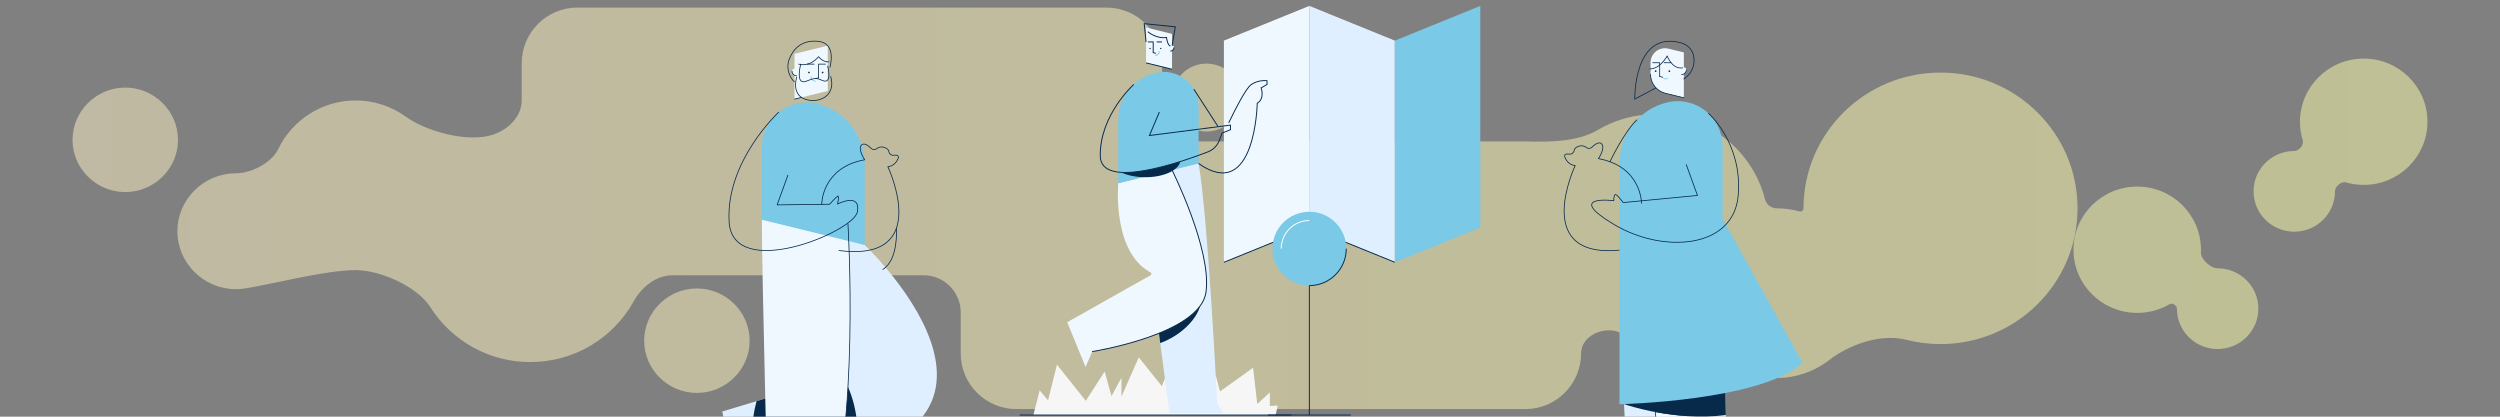 <svg width="1200" height="200" viewBox="0 0 1200 200" fill="none" xmlns="http://www.w3.org/2000/svg">
<rect x="0" y="0" width="1200" height="200" fill="#808080" stroke="none"/>
<g clip-path="url(#clip0_994_62066)">
<g opacity="0.5">
<path fill-rule="evenodd" clip-rule="evenodd" d="M250.419 30.374C250.419 15.608 262.39 3.638 277.156 3.638H531.083C545.849 3.638 557.819 15.608 557.819 30.374V50.055C557.819 59.899 565.799 67.879 575.643 67.879H732.17C732.454 67.879 732.738 67.883 733.02 67.892C743.896 68.232 757.443 68.017 766.797 62.458C774.944 57.616 784.447 54.832 794.543 54.832C819.762 54.832 841.287 72.204 847.188 95.634C847.834 98.2 850.213 100 852.859 100V100C856.617 100 860.268 100.509 863.741 101.462C864.705 101.727 865.678 100.999 865.678 100V100C865.678 64.012 895.125 34.837 931.45 34.837C967.774 34.837 997.222 64.012 997.222 100C997.222 135.988 967.774 165.163 931.45 165.163C925.738 165.163 920.197 164.442 914.913 163.086C902.987 160.026 887.85 165.222 878.123 172.77C871.126 178.2 862.336 181.439 852.859 181.439C842.633 181.439 833.21 177.669 825.973 171.445C818.75 165.233 808.718 161.297 799.226 162.115C797.681 162.248 796.119 162.316 794.543 162.316C788.29 162.316 782.264 161.248 776.647 159.284C769.026 156.62 758.906 161.552 758.906 169.626V169.626C758.906 184.392 746.936 196.362 732.17 196.362H487.872C473.106 196.362 461.136 184.392 461.136 169.626V149.945C461.136 140.101 453.156 132.121 443.311 132.121H322.908C314.832 132.121 308.017 137.729 304.089 144.785C294.467 162.074 275.89 173.786 254.553 173.786C234.365 173.786 216.649 163.301 206.649 147.529C200.309 137.529 182.528 129.653 170.688 129.653V129.653V129.653C156.48 129.653 131.754 136.166 117.729 138.44C116.26 138.678 114.754 138.802 113.222 138.802C97.863 138.802 85.151 126.35 85.151 110.991C85.151 95.631 97.863 83.18 113.222 83.18V83.18C120.591 83.18 130.35 78.201 133.541 71.558C140.171 57.76 154.414 48.214 170.688 48.214C179.612 48.214 187.925 51.085 194.708 55.953C204.872 63.249 224.749 68.58 236.627 64.648V64.648C243.981 62.214 250.419 55.92 250.419 48.173V30.374ZM60.124 42.042C46.275 42.042 34.814 53.269 34.814 67.117C34.814 80.966 46.275 92.193 60.124 92.193C73.973 92.193 85.434 80.966 85.434 67.117C85.434 53.269 73.973 42.042 60.124 42.042ZM309.203 163.532C309.203 149.684 320.664 138.457 334.513 138.457C348.362 138.457 359.823 149.684 359.823 163.532C359.823 177.381 348.362 188.608 334.513 188.608C320.664 188.608 309.203 177.381 309.203 163.532ZM1134.59 88.752C1151.49 88.752 1165.18 75.18 1165.18 58.439C1165.18 41.697 1151.49 28.126 1134.59 28.126C1117.69 28.126 1103.99 41.697 1103.99 58.439C1103.99 61.514 1104.45 64.483 1105.31 67.28C1106 69.528 1103.6 72.475 1101.25 72.475V72.475C1090.46 72.475 1081.71 81.146 1081.71 91.841C1081.71 102.536 1090.46 111.206 1101.25 111.206C1112.05 111.206 1120.8 102.536 1120.8 91.841V91.841C1120.8 89.432 1123.79 86.91 1126.1 87.571C1128.8 88.34 1131.64 88.752 1134.59 88.752ZM1044.92 148.163C1044.92 146.576 1042.74 145.215 1041.37 146.015C1036.82 148.667 1031.52 150.188 1025.87 150.188C1008.97 150.188 995.271 136.616 995.271 119.875C995.271 103.134 1008.97 89.562 1025.87 89.562C1042.77 89.562 1056.46 103.134 1056.46 119.875C1056.46 120.288 1056.46 120.699 1056.44 121.108C1056.3 124.465 1061.11 128.798 1064.47 128.798V128.798C1075.26 128.798 1084.01 137.468 1084.01 148.163C1084.01 158.858 1075.26 167.529 1064.47 167.529C1053.67 167.529 1044.92 158.858 1044.92 148.163V148.163ZM579.124 63.122C588.208 63.122 595.571 55.827 595.571 46.827C595.571 37.827 588.208 30.532 579.124 30.532C570.04 30.532 562.676 37.827 562.676 46.827C562.676 55.827 570.04 63.122 579.124 63.122Z" fill="url(#paint0_linear_994_62066)"/>
</g>
<path d="M415.038 117.602C415.038 117.602 522.153 218.73 359.752 225.948L354.339 232.714L346.67 197.528L403.059 180.521L394.427 109.561" fill="#DFEFFF"/>
<path d="M411.722 209.472C411.722 196.949 408.25 185.737 402.777 178.207L403.059 180.521L363.145 192.559C360.2 203.433 360.145 214.887 362.983 225.789C383.018 224.72 398.805 222.179 411.097 218.554C411.516 215.545 411.724 212.51 411.722 209.472V209.472Z" fill="#07294A"/>
<path d="M407.013 107.445C407.013 107.445 413.084 206.54 395.936 253.458L399.518 258.721H369.019C369.019 258.721 365.687 132.677 365.687 105.472L407.013 107.445Z" fill="#F0F8FF"/>
<path d="M397.314 30.773V43.652L381.36 47.573V25.84L397.314 21.919V30.773Z" fill="#F0F8FF"/>
<path d="M388.302 35.23C388.537 35.23 388.728 35.039 388.728 34.803C388.728 34.567 388.537 34.377 388.302 34.377C388.066 34.377 387.875 34.567 387.875 34.803C387.875 35.039 388.066 35.23 388.302 35.23Z" fill="#07294A"/>
<path d="M394.853 35.23C395.089 35.23 395.28 35.039 395.28 34.803C395.28 34.567 395.089 34.377 394.853 34.377C394.618 34.377 394.427 34.567 394.427 34.803C394.427 35.039 394.618 35.23 394.853 35.23Z" fill="#07294A"/>
<path d="M392.931 37.347V30.773H396.224" stroke="#07294A" stroke-width="0.378" stroke-linecap="round" stroke-linejoin="round"/>
<path d="M387.498 30.774H390.791" stroke="#07294A" stroke-width="0.378" stroke-linecap="round" stroke-linejoin="round"/>
<path d="M396.737 29.697H396.737" stroke="#07294A" stroke-width="0.378" stroke-linecap="round" stroke-linejoin="round"/>
<path d="M382.411 34.142V36.425C381.179 36.425 380.181 35.427 380.181 34.195C380.181 34.127 380.184 34.059 380.19 33.992C380.315 32.608 382.411 32.752 382.411 34.142Z" fill="#F0F8FF"/>
<path d="M382.411 36.425C381.179 36.425 380.181 35.427 380.181 34.195" stroke="#07294A" stroke-width="0.378" stroke-linecap="round" stroke-linejoin="round"/>
<path d="M391.491 38.968C390.893 38.968 390.319 38.73 389.895 38.307C389.472 37.884 389.234 37.31 389.234 36.711" stroke="#79C9E7" stroke-width="0.378" stroke-linecap="round" stroke-linejoin="round"/>
<path d="M384.693 46.754L381.36 47.573" stroke="#07294A" stroke-width="0.378" stroke-linecap="round" stroke-linejoin="round"/>
<path d="M392.931 37.352L391.491 37.707" stroke="#07294A" stroke-width="0.378" stroke-linecap="round" stroke-linejoin="round"/>
<path d="M365.687 70.635V105.472L415.039 117.602V78.802C415.039 65.045 405.646 53.065 392.286 49.781H392.286C385.879 48.206 379.104 49.664 373.912 53.735C368.719 57.805 365.687 64.037 365.687 70.635V70.635Z" fill="#79C9E7"/>
<path d="M407.013 107.445C407.013 107.445 413.085 206.54 395.937 253.458" stroke="#07294A" stroke-width="0.378" stroke-linecap="round" stroke-linejoin="round"/>
<path d="M384.373 30.774C384.373 30.774 382.518 37.54 384.699 38.968C386.879 40.397 389.734 36.102 394.303 38.43C399.826 41.243 397.314 31.8 397.314 31.8" stroke="#07294A" stroke-width="0.378" stroke-linecap="round" stroke-linejoin="round"/>
<path d="M382.411 37.032C382.411 37.032 379.741 45.216 386.332 47.573C392.923 49.931 401.499 46.1 398.735 36.711" stroke="#07294A" stroke-width="0.378" stroke-linecap="round" stroke-linejoin="round"/>
<path d="M383.396 30.774C383.396 30.774 388.302 32.576 392.931 27.213C392.931 27.213 394.828 29.876 397.884 29.697" stroke="#07294A" stroke-width="0.378" stroke-linecap="round" stroke-linejoin="round"/>
<path d="M398.363 32.283C398.363 32.283 401.79 20.86 392.931 19.868C384.072 18.875 380.291 24.416 378.732 28.668C377.172 32.92 379.182 37.391 381.296 39.266" stroke="#07294A" stroke-width="0.378" stroke-linecap="round" stroke-linejoin="round"/>
<path d="M373.741 53.873C373.741 53.873 348.363 77.289 349.967 106.362C351.572 135.435 409.718 111.374 411.522 101.75C413.327 92.126 401.997 97.941 401.997 97.941C401.997 97.941 403.099 93.429 401.997 94.231C400.894 95.033 398.182 98.041 398.182 98.041L373.026 98.342L378.178 84.106" stroke="#07294A" stroke-width="0.378" stroke-linecap="round" stroke-linejoin="round"/>
<path d="M394.427 98.086C394.427 98.086 394.294 80.497 415.038 76.687C415.038 76.687 411.517 71.449 413.575 69.557C414.813 68.419 416.775 69.869 418.142 71.206C418.891 71.937 420.07 71.985 420.875 71.317C421.654 70.68 422.866 70.226 424.655 70.823C426.009 71.274 426.537 72.021 426.669 72.779C426.835 73.895 427.865 74.672 428.984 74.524C430.484 74.305 431.822 74.53 430.971 76.387C429.317 79.996 426.159 79.996 426.159 79.996C426.159 79.996 448.114 126.088 402.7 120.26" stroke="#07294A" stroke-width="0.378" stroke-linecap="round" stroke-linejoin="round"/>
<path d="M430.27 109.561C430.27 109.561 431.422 124.508 423.753 129.32" stroke="#07294A" stroke-width="0.378" stroke-linecap="round" stroke-linejoin="round"/>
<path d="M779.251 188.305L782.266 249.513L777.355 258.634H807.193L810.608 181.974" fill="#DFEFFF"/>
<path d="M784.823 104.26L820.127 101.841L826.547 104.455L829.564 258.634H796.773L800.24 252.421L784.823 104.26Z" fill="#F0F8FF"/>
<path d="M827.825 169.762L792.072 173.922L794.555 197.791C803.598 199.494 815.775 200.797 828.401 199.239L827.825 169.762Z" fill="#07294A"/>
<path d="M779.529 193.965C779.529 193.965 792.637 198.643 809.818 199.719L810.608 181.974L779.25 188.305L779.529 193.965Z" fill="#07294A"/>
<path d="M796.773 258.634L800.24 252.421L784.823 104.259" stroke="#07294A" stroke-width="0.378" stroke-linecap="round" stroke-linejoin="round"/>
<path d="M792.253 30.113V35.685C792.253 39.994 795.195 43.746 799.379 44.775L808.247 46.955V25.167L800.873 23.355C798.797 22.844 796.601 23.317 794.919 24.636C793.236 25.955 792.253 27.974 792.253 30.113V30.113Z" fill="#F0F8FF"/>
<path d="M792.253 35.685C792.253 39.995 795.195 43.747 799.379 44.775L808.247 46.955" stroke="#07294A" stroke-width="0.378" stroke-linecap="round" stroke-linejoin="round"/>
<path d="M801.288 34.579C801.524 34.579 801.715 34.388 801.715 34.152C801.715 33.916 801.524 33.724 801.288 33.724C801.052 33.724 800.86 33.916 800.86 34.152C800.86 34.388 801.052 34.579 801.288 34.579Z" fill="#07294A"/>
<path d="M794.719 34.579C794.956 34.579 795.147 34.388 795.147 34.152C795.147 33.916 794.956 33.724 794.719 33.724C794.483 33.724 794.292 33.916 794.292 34.152C794.292 34.388 794.483 34.579 794.719 34.579Z" fill="#07294A"/>
<path d="M796.647 36.703V30.113H793.345" stroke="#07294A" stroke-width="0.378" stroke-linecap="round" stroke-linejoin="round"/>
<path d="M802.093 30.113H798.792" stroke="#07294A" stroke-width="0.378" stroke-linecap="round" stroke-linejoin="round"/>
<path d="M807.193 33.489V35.778C808.428 35.778 809.429 34.777 809.429 33.543C809.429 33.474 809.426 33.406 809.42 33.339C809.294 31.951 807.193 32.096 807.193 33.489Z" fill="#F0F8FF"/>
<path d="M807.193 35.778C808.428 35.778 809.429 34.777 809.429 33.542" stroke="#07294A" stroke-width="0.378" stroke-linecap="round" stroke-linejoin="round"/>
<path d="M798.452 37.473C798.729 37.751 799.106 37.907 799.498 37.907C799.891 37.907 800.267 37.751 800.545 37.473" stroke="#79C9E7" stroke-width="0.378" stroke-linecap="round" stroke-linejoin="round"/>
<path d="M796.646 36.708L798.09 37.063" stroke="#07294A" stroke-width="0.378" stroke-linecap="round" stroke-linejoin="round"/>
<path d="M826.832 70.074V104.999L777.355 117.16V78.262C777.355 64.47 786.771 52.46 800.165 49.168H800.165C806.588 47.589 813.38 49.051 818.586 53.132C823.791 57.212 826.832 63.46 826.832 70.074V70.074Z" fill="#79C9E7"/>
<path d="M791.914 33.101C797.04 33.025 800.25 26.844 800.25 26.844C800.25 26.844 802.522 33.35 807.646 32.585" stroke="#07294A" stroke-width="0.378" stroke-linecap="round" stroke-linejoin="round"/>
<path d="M794.72 42.221L784.678 47.573C784.678 47.573 784.077 15.577 805.668 20.261C805.736 20.276 805.806 20.289 805.874 20.3C806.758 20.448 813.802 21.89 813.096 30.113C812.652 35.27 808.247 37.906 808.247 37.906" stroke="#07294A" stroke-width="0.378" stroke-linecap="round" stroke-linejoin="round"/>
<path d="M787.919 97.594C787.919 97.594 788.052 79.961 767.255 76.142C767.255 76.142 770.785 70.891 768.722 68.994C767.482 67.853 765.514 69.307 764.144 70.647C763.393 71.379 762.211 71.427 761.404 70.758C760.623 70.12 759.408 69.665 757.614 70.262C756.257 70.715 755.727 71.464 755.595 72.223C755.429 73.343 754.396 74.122 753.274 73.973C751.771 73.754 750.429 73.979 751.282 75.84C752.941 79.459 756.107 79.459 756.107 79.459C756.107 79.459 734.096 125.667 779.625 119.824" stroke="#07294A" stroke-width="0.378" stroke-linecap="round" stroke-linejoin="round"/>
<path d="M826.832 105L791.914 106.595L777.355 117.16V194.034C777.355 194.034 845.584 192.527 865.182 174.134L826.832 105Z" fill="#79C9E7"/>
<path d="M820.111 54.449C820.111 54.449 836.585 68.848 834.315 94.049C832.045 119.251 798.442 121.976 774.602 107.672C750.763 93.368 774.602 96.32 774.602 96.32C774.602 96.32 774.602 93.141 775.511 93.368C776.419 93.595 779.143 97.228 779.143 97.228L814.789 93.823L809.429 79.065" stroke="#07294A" stroke-width="0.378" stroke-linecap="round" stroke-linejoin="round"/>
<path d="M772.775 77.631C772.775 77.631 779.435 63.519 785.675 57.544" stroke="#07294A" stroke-width="0.378" stroke-linecap="round" stroke-linejoin="round"/>
<path d="M609.528 194.915V188.37L603.488 193.908L601.475 176.541L585.618 187.867L583.605 180.317L578.068 185.854V176.793L571.272 184.847L565.232 166.726L557.681 185.363L546.607 171.507L538.301 190.384V181.323L533.519 190.132L530.247 178.303L521.186 192.398L507.344 175.031L503.065 192.146L499.038 187.364L496.018 199.218H612.297L613.304 194.663L609.528 194.915V194.915Z" fill="#F6F6F6"/>
<path d="M489.462 199.218H619.859" stroke="#07294A" stroke-width="0.464"/>
<path d="M628.492 109.232L587.469 125.897V19.494L628.492 2.828V109.232V109.232Z" fill="#F0F8FF"/>
<path d="M669.515 125.897L628.492 109.232V2.828L669.515 19.494V125.897V125.897Z" fill="#DFEFFF"/>
<path d="M628.492 109.232L587.469 125.898" stroke="#07294A" stroke-width="0.464"/>
<path d="M669.515 125.898L628.492 109.232" stroke="#07294A" stroke-width="0.464"/>
<path d="M710.538 109.232L669.515 125.897V19.494L710.538 2.828V109.232V109.232Z" fill="#79C9E7"/>
<path d="M584.258 193.599C584.258 193.599 579.752 103.027 575.322 78.484L546.091 82.412L561.326 198.21H587.147L584.258 193.599Z" fill="#DFEFFF"/>
<path d="M575.419 139.43C572.214 133.878 562.81 133.145 553.309 137.28L556.914 164.684C558.906 163.951 560.831 163.049 562.667 161.986C573.344 155.822 579.053 145.723 575.419 139.43Z" fill="#07294A"/>
<path d="M536.765 87.961C536.765 87.961 533.48 122.237 553.535 131.4L512.267 154.661L521.077 176.159L524.249 168.758C524.249 168.758 576.057 160.652 578.876 140.211C581.696 119.77 562.575 81.617 562.575 81.617" fill="#F0F8FF"/>
<path d="M524.25 168.758C524.25 168.758 576.057 160.652 578.877 140.211C581.696 119.77 562.575 81.617 562.575 81.617" stroke="#07294A" stroke-width="0.464"/>
<path d="M550.112 20.126V30.187L562.576 33.25V16.271L550.112 13.208V20.126V20.126Z" fill="#F0F8FF"/>
<path d="M557.152 23.607C557.336 23.607 557.485 23.457 557.485 23.273C557.485 23.089 557.336 22.94 557.152 22.94C556.968 22.94 556.819 23.089 556.819 23.273C556.819 23.457 556.968 23.607 557.152 23.607Z" fill="#07294A"/>
<path d="M552.033 23.607C552.218 23.607 552.367 23.457 552.367 23.273C552.367 23.089 552.218 22.94 552.033 22.94C551.849 22.94 551.7 23.089 551.7 23.273C551.7 23.457 551.849 23.607 552.033 23.607Z" fill="#07294A"/>
<path d="M553.535 25.261V20.125H550.962" stroke="#07294A" stroke-width="0.464"/>
<path d="M557.78 20.126H555.207" stroke="#07294A" stroke-width="0.464"/>
<path d="M561.754 22.757V24.541C562.216 24.541 562.659 24.357 562.986 24.03C563.313 23.704 563.496 23.261 563.496 22.799C563.496 22.745 563.494 22.692 563.489 22.64C563.392 21.558 561.754 21.671 561.754 22.757Z" fill="#F0F8FF"/>
<path d="M561.754 24.541C562.216 24.541 562.659 24.357 562.986 24.031C563.313 23.704 563.496 23.261 563.496 22.799" stroke="#07294A" stroke-width="0.464"/>
<path d="M554.661 26.528C555.634 26.528 556.424 25.738 556.424 24.765" stroke="#79C9E7" stroke-width="0.464" stroke-linecap="round" stroke-linejoin="round"/>
<path d="M550.111 30.187L562.575 33.25" stroke="#07294A" stroke-width="0.464"/>
<path d="M553.535 25.265L554.66 25.542" stroke="#07294A" stroke-width="0.464" stroke-linecap="round"/>
<path d="M550.111 20.126L549.215 11.353L564.136 12.88L562.625 21.884" stroke="#07294A" stroke-width="0.464"/>
<path d="M550.962 15.21C550.962 15.21 554.796 18.695 559.926 17.99C559.926 17.99 560.254 21.397 561.754 22.181" stroke="#07294A" stroke-width="0.464"/>
<path d="M575.322 51.267V78.484L536.766 87.961V57.648C536.766 46.9 544.103 37.541 554.541 34.975H554.541C559.546 33.745 564.84 34.884 568.896 38.064C572.953 41.244 575.322 46.113 575.322 51.267L575.322 51.267Z" fill="#79C9E7"/>
<path d="M544.219 40.545C544.219 40.545 527.892 55.115 528.127 74.853C528.324 91.383 567.198 77.752 579.825 72.886C582.302 71.93 584.262 69.973 585.22 67.496L586.624 63.871L590.628 62.243V60.05L551.705 65.062L556.493 53.784" stroke="#07294A" stroke-width="0.464"/>
<path d="M538.132 82.736C541.157 84.183 545.26 85.074 549.782 85.074C558.491 85.074 565.655 81.775 566.529 77.545C557.209 80.478 546.022 83.24 538.132 82.736Z" fill="#07294A"/>
<path d="M589.775 58.978C592.938 52.394 598.137 42.169 600.654 40.546C602.879 39.1 605.534 38.465 608.173 38.746V40.546L605.353 42.192C605.353 42.192 607.233 47.362 603.473 49.555C603.473 49.555 602.622 97.702 575.322 78.484" stroke="#07294A" stroke-width="0.464"/>
<path d="M573.045 42.813L584.644 60.727" stroke="#07294A" stroke-width="0.464"/>
<path d="M628.492 137.082C638.278 137.082 646.21 129.149 646.21 119.364C646.21 109.578 638.278 101.645 628.492 101.645C618.706 101.645 610.773 109.578 610.773 119.364C610.773 129.149 618.706 137.082 628.492 137.082Z" fill="#79C9E7"/>
<path d="M646.21 119.364C646.21 129.149 638.277 137.082 628.492 137.082" stroke="#07294A" stroke-width="0.464"/>
<path d="M614.98 119.363C614.98 115.78 616.404 112.343 618.938 109.809C621.472 107.276 624.908 105.852 628.492 105.852" stroke="white" stroke-width="0.464"/>
<path d="M628.492 137.082V199.218" stroke="#07294A" stroke-width="0.464"/>
<path d="M608.631 199.218H648.353" stroke="#07294A" stroke-width="0.464"/>
</g>
<defs>
<linearGradient id="paint0_linear_994_62066" x1="34.814" y1="100" x2="1165.18" y2="100" gradientUnits="userSpaceOnUse">
<stop stop-color="#FFF2C5"/>
<stop offset="0.2" stop-color="#FFF4BF"/>
<stop offset="0.4" stop-color="#FFF7BA"/>
<stop offset="0.6" stop-color="#FFF9B4"/>
<stop offset="0.8" stop-color="#FFFCAF"/>
<stop offset="1" stop-color="#FDFFAA"/>
</linearGradient>
<clipPath id="clip0_994_62066">
<rect width="1200" height="200" fill="white"/>
</clipPath>
</defs>
</svg>
